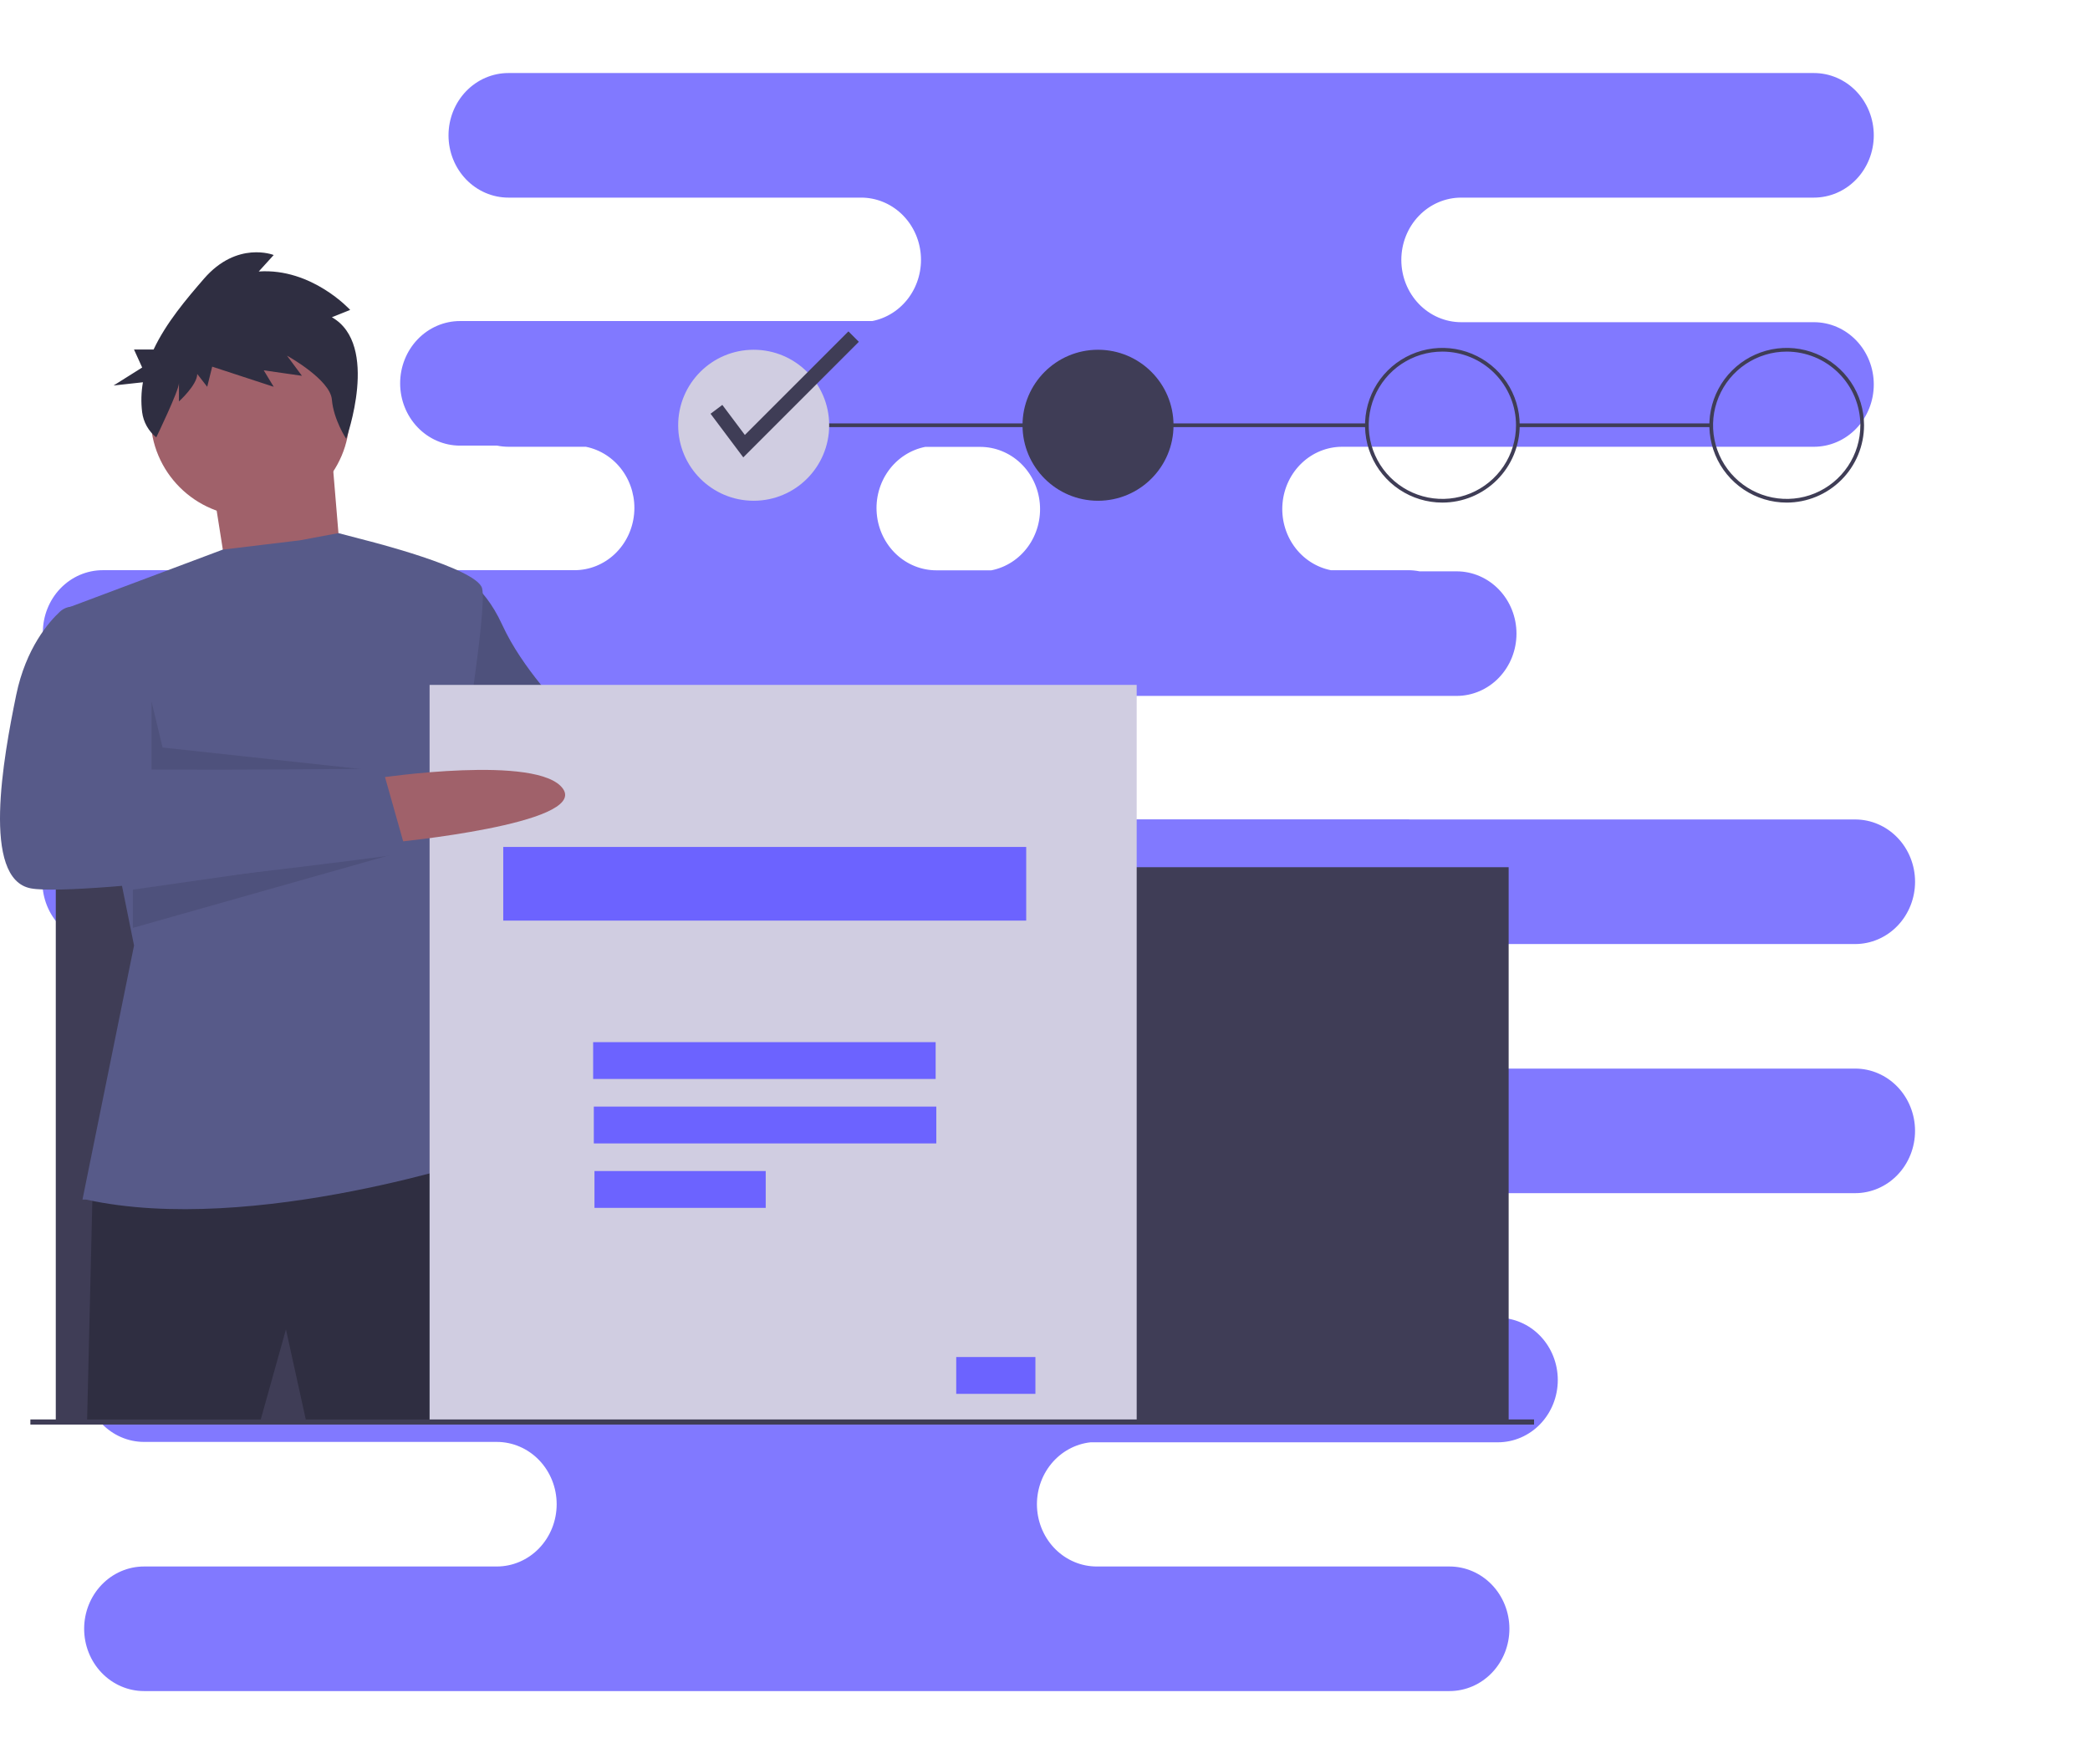 <svg width="1135" height="958" viewBox="0 0 1135 958" fill="none" xmlns="http://www.w3.org/2000/svg">
<path d="M1007.47 580.313H815.944C807.319 580.313 799.047 576.749 792.947 570.406C786.848 564.062 783.422 555.458 783.422 546.487C783.422 537.516 786.848 528.912 792.947 522.568C799.047 516.225 807.319 512.661 815.944 512.661H1007.48C1016.1 512.661 1024.37 509.097 1030.47 502.753C1036.57 496.41 1040 487.806 1040 478.835C1040 469.863 1036.57 461.259 1030.47 454.916C1024.37 448.572 1016.1 445.008 1007.48 445.008H765.758C765.417 445.008 765.105 444.944 764.764 444.944H573.22C565.124 444.95 557.317 441.814 551.326 436.149C545.336 430.484 541.594 422.698 540.831 414.315C540.069 405.932 542.342 397.554 547.206 390.822C552.069 384.09 559.173 379.488 567.126 377.915H791.021C799.647 377.915 807.919 374.352 814.019 368.008C820.118 361.664 823.544 353.06 823.544 344.089C823.544 335.118 820.118 326.514 814.019 320.17C807.919 313.827 799.647 310.263 791.021 310.263H770.919C768.901 309.86 766.85 309.654 764.795 309.648H722.74C714.795 308.062 707.704 303.452 702.852 296.719C698 289.986 695.735 281.614 696.501 273.238C697.266 264.861 701.006 257.082 706.991 251.42C712.976 245.759 720.775 242.621 728.865 242.619H985.06C993.686 242.619 1001.96 239.056 1008.06 232.712C1014.16 226.368 1017.58 217.765 1017.58 208.793C1017.58 199.822 1014.16 191.218 1008.06 184.875C1001.96 178.531 993.686 174.967 985.06 174.967H793.528C784.902 174.967 776.63 171.403 770.53 165.06C764.431 158.716 761.005 150.112 761.005 141.141C761.005 132.17 764.431 123.566 770.53 117.222C776.63 110.879 784.902 107.315 793.528 107.315H985.06C993.686 107.315 1001.96 103.751 1008.06 97.407C1014.16 91.064 1017.58 82.46 1017.58 73.489C1017.58 64.517 1014.16 55.913 1008.06 49.57C1001.96 43.226 993.686 39.662 985.06 39.662H276.094C267.468 39.662 259.196 43.226 253.096 49.57C246.997 55.913 243.571 64.517 243.571 73.489C243.571 82.46 246.997 91.064 253.096 97.407C259.196 103.751 267.468 107.315 276.094 107.315H467.626C475.723 107.309 483.53 110.445 489.52 116.11C495.51 121.774 499.253 129.56 500.015 137.944C500.777 146.327 498.504 154.704 493.641 161.436C488.777 168.169 481.674 172.771 473.72 174.343H249.825C241.199 174.343 232.927 177.907 226.828 184.251C220.728 190.594 217.302 199.198 217.302 208.169C217.302 217.141 220.728 225.745 226.828 232.088C232.927 238.432 241.199 241.996 249.825 241.996H269.969C271.988 242.399 274.038 242.605 276.094 242.611H318.125C326.071 244.197 333.162 248.806 338.014 255.539C342.866 262.272 345.13 270.645 344.365 279.021C343.6 287.398 339.859 295.177 333.875 300.838C327.89 306.5 320.091 309.638 312.001 309.639H55.806C47.177 309.639 38.902 313.204 32.801 319.55C26.699 325.896 23.272 334.503 23.272 343.477C23.272 352.451 26.699 361.058 32.801 367.404C38.902 373.75 47.177 377.315 55.806 377.315H247.338C255.964 377.315 264.236 380.879 270.335 387.222C276.435 393.566 279.861 402.17 279.861 411.141C279.861 420.112 276.435 428.716 270.335 435.06C264.236 441.404 255.964 444.967 247.338 444.967H55.806C51.512 444.926 47.253 445.77 43.275 447.45C39.296 449.13 35.677 451.613 32.627 454.756C29.577 457.9 27.156 461.64 25.503 465.762C23.851 469.884 23 474.306 23 478.772C23 483.238 23.851 487.659 25.503 491.781C27.156 495.903 29.577 499.644 32.627 502.787C35.677 505.93 39.296 508.413 43.275 510.094C47.253 511.774 51.512 512.617 55.806 512.576H297.514C297.854 512.576 298.167 512.64 298.508 512.64H490.04C498.372 512.636 506.388 515.96 512.432 521.925C518.477 527.89 522.089 536.041 522.522 544.695C522.956 553.35 520.178 561.847 514.762 568.433C509.347 575.019 501.707 579.191 493.419 580.088H272.27C263.644 580.088 255.372 583.651 249.273 589.995C243.173 596.339 239.747 604.943 239.747 613.914C239.747 622.885 243.173 631.489 249.273 637.832C255.372 644.176 263.644 647.74 272.27 647.74H295.12C296.255 647.87 297.397 647.934 298.539 647.933H337.864C346.145 648.844 353.775 653.024 359.18 659.612C364.585 666.201 367.354 674.695 366.915 683.343C366.477 691.992 362.865 700.136 356.824 706.097C350.783 712.058 342.773 715.381 334.446 715.381H78.251C69.625 715.381 61.353 718.944 55.254 725.288C49.154 731.632 45.728 740.235 45.728 749.207C45.728 758.178 49.154 766.782 55.254 773.125C61.353 779.469 69.625 783.033 78.251 783.033H269.783C278.409 783.033 286.681 786.597 292.78 792.94C298.88 799.284 302.306 807.888 302.306 816.859C302.306 825.83 298.88 834.434 292.78 840.778C286.681 847.121 278.409 850.685 269.783 850.685H78.22C69.594 850.685 61.322 854.249 55.222 860.593C49.123 866.936 45.697 875.54 45.697 884.511C45.697 893.483 49.123 902.087 55.222 908.43C61.322 914.774 69.594 918.338 78.22 918.338H787.178C795.803 918.338 804.076 914.774 810.175 908.43C816.274 902.087 819.701 893.483 819.701 884.511C819.701 875.54 816.274 866.936 810.175 860.593C804.076 854.249 795.803 850.685 787.178 850.685H595.645C587.313 850.689 579.297 847.365 573.253 841.401C567.209 835.436 563.597 827.285 563.163 818.63C562.73 809.976 565.507 801.479 570.923 794.893C576.339 788.307 583.979 784.135 592.266 783.238H813.455C822.081 783.238 830.353 779.674 836.452 773.33C842.552 766.987 845.978 758.383 845.978 749.412C845.978 740.44 842.552 731.837 836.452 725.493C830.353 719.149 822.081 715.586 813.455 715.586H790.602C789.467 715.456 788.326 715.391 787.184 715.392H747.852C739.571 714.482 731.942 710.301 726.537 703.713C721.132 697.125 718.363 688.631 718.801 679.982C719.24 671.333 722.852 663.189 728.893 657.229C734.934 651.268 742.943 647.945 751.27 647.945H1007.47C1016.09 647.945 1024.36 644.381 1030.46 638.037C1036.56 631.694 1039.99 623.09 1039.99 614.119C1039.99 605.147 1036.56 596.544 1030.46 590.2C1024.36 583.856 1016.09 580.293 1007.47 580.293V580.313ZM532.289 242.684C540.385 242.678 548.192 245.814 554.183 251.479C560.173 257.144 563.915 264.929 564.677 273.313C565.44 281.696 563.167 290.073 558.303 296.806C553.44 303.538 546.336 308.14 538.382 309.712H508.535C500.438 309.719 492.631 306.583 486.641 300.918C480.651 295.253 476.908 287.467 476.146 279.084C475.384 270.7 477.657 262.323 482.52 255.591C487.384 248.859 494.487 244.256 502.441 242.684H532.289ZM530.982 715.372C522.65 715.376 514.635 712.052 508.59 706.087C502.546 700.122 498.934 691.971 498.501 683.317C498.067 674.663 500.845 666.165 506.26 659.579C511.676 652.993 519.316 648.821 527.603 647.924H554.742C563.075 647.921 571.09 651.244 577.135 657.209C583.179 663.174 586.791 671.325 587.224 679.979C587.658 688.634 584.88 697.131 579.465 703.717C574.049 710.303 566.409 714.475 558.121 715.372H530.982Z" fill="#8179FF"/>
<g clip-path="url(#clip0)">
<path d="M378.793 403.434C378.793 403.434 461.793 407.434 466.793 436.434C471.793 465.434 369.793 439.434 369.793 439.434L378.793 403.434Z" fill="#A0616A"/>
<path d="M247.793 311.434C247.793 311.434 261.793 315.434 272.793 339.434C283.793 363.434 305.793 385.434 305.793 385.434L394.793 402.434L379.793 447.434L294.793 436.434L241.793 406.434L247.793 311.434Z" fill="#575A89"/>
<path opacity="0.1" d="M247.793 311.434C247.793 311.434 261.793 315.434 272.793 339.434C283.793 363.434 305.793 385.434 305.793 385.434L394.793 402.434L379.793 447.434L294.793 436.434L241.793 406.434L247.793 311.434Z" fill="black"/>
<path d="M929.293 229.934H824.293V231.934H929.293V229.934Z" fill="#3F3D56"/>
<path d="M742.293 229.934H409.293V231.934H742.293V229.934Z" fill="#3F3D56"/>
<path d="M819.293 470.934H30.293V771.934H819.293V470.934Z" fill="#3F3D56"/>
<path d="M115.793 265.434L124.793 322.434L186.793 325.434L179.793 241.434L115.793 265.434Z" fill="#A0616A"/>
<path d="M50.293 645.934L47.293 771.934H141.293L155.293 721.934L166.293 771.934H264.293C264.293 771.934 266.293 627.934 255.293 626.934C244.293 625.934 50.293 645.934 50.293 645.934Z" fill="#2F2E41"/>
<path d="M135.793 280.434C165.616 280.434 189.793 256.258 189.793 226.434C189.793 196.611 165.616 172.434 135.793 172.434C105.97 172.434 81.793 196.611 81.793 226.434C81.793 256.258 105.97 280.434 135.793 280.434Z" fill="#A0616A"/>
<path d="M44.793 651.434L72.793 513.434L35.793 330.434L121.007 298.458L162.793 293.434L183.8 289.513L198.793 293.434C198.793 293.434 258.793 308.434 261.793 319.434C264.793 330.434 249.793 420.434 249.793 420.434L235.793 494.434L266.793 627.434C266.793 627.434 137.793 671.434 46.793 651.434H44.793Z" fill="#575A89"/>
<path opacity="0.1" d="M82.293 380.934V417.934L200.285 418.095L88.293 405.934L82.293 380.934Z" fill="black"/>
<path opacity="0.1" d="M72.159 483.12L220.293 461.934L72.159 503.89V483.12Z" fill="black"/>
<path opacity="0.1" d="M307.293 385.934L291.412 443.159L318.293 387.822L307.293 385.934Z" fill="black"/>
<path d="M180.234 172.278L190.164 168.302C190.164 168.302 169.401 145.444 140.514 147.432L148.638 138.487C148.638 138.487 128.778 130.536 110.724 151.407C101.233 162.378 90.251 175.275 83.406 189.802H72.772L77.21 199.575L61.675 209.348L77.62 207.592C76.67 212.944 76.524 218.408 77.187 223.803C77.871 229.199 80.625 234.119 84.868 237.523V237.523C84.868 237.523 97.183 212.032 97.183 208.057V217.995C97.183 217.995 107.113 209.051 107.113 203.087L112.529 210.044L115.237 199.112L148.638 210.044L143.222 201.1L163.985 204.081L155.86 193.149C155.86 193.149 179.331 206.069 180.234 217.001C181.137 227.934 188.007 238.293 188.007 238.293C188.007 238.293 206.413 187.186 180.234 172.278Z" fill="#2F2E41"/>
<path d="M617.293 371.934H233.293V772.934H617.293V371.934Z" fill="#D0CDE1"/>
<path d="M557.293 459.934H273.293V499.934H557.293V459.934Z" fill="#6C63FF"/>
<path d="M508.111 565.934H322.116V585.934H508.111V565.934Z" fill="#6C63FF"/>
<path d="M508.47 600.934H322.475V620.934H508.47V600.934Z" fill="#6C63FF"/>
<path d="M415.832 635.934H322.834V655.934H415.832V635.934Z" fill="#6C63FF"/>
<path d="M562.293 736.934H519.293V756.934H562.293V736.934Z" fill="#6C63FF"/>
<path d="M205.793 422.434C205.793 422.434 292.793 409.434 305.793 428.434C318.793 447.434 213.793 457.434 213.793 457.434L205.793 422.434Z" fill="#A0616A"/>
<path d="M45.793 329.434H39.527C36.95 329.427 34.465 330.394 32.571 332.141C26.623 337.664 14.047 351.916 8.793 377.434C1.793 411.434 -10.207 477.434 16.793 482.434C43.793 487.434 220.793 463.434 220.793 463.434L207.793 417.434L79.793 418.434C79.793 418.434 81.793 396.434 77.793 382.434C73.793 368.434 45.793 329.434 45.793 329.434Z" fill="#575A89"/>
<path d="M409.293 271.934C431.937 271.934 450.293 253.578 450.293 230.934C450.293 208.291 431.937 189.934 409.293 189.934C386.649 189.934 368.293 208.291 368.293 230.934C368.293 253.578 386.649 271.934 409.293 271.934Z" fill="#D0CDE1"/>
<path d="M596.293 271.934C618.937 271.934 637.293 253.578 637.293 230.934C637.293 208.291 618.937 189.934 596.293 189.934C573.649 189.934 555.293 208.291 555.293 230.934C555.293 253.578 573.649 271.934 596.293 271.934Z" fill="#3F3D56"/>
<path d="M783.293 272.934C774.986 272.934 766.866 270.471 759.959 265.856C753.052 261.241 747.669 254.681 744.49 247.007C741.311 239.332 740.479 230.888 742.1 222.74C743.721 214.593 747.721 207.11 753.595 201.236C759.468 195.362 766.952 191.362 775.099 189.741C783.246 188.121 791.691 188.952 799.366 192.131C807.04 195.31 813.6 200.693 818.215 207.6C822.83 214.507 825.293 222.627 825.293 230.934C825.28 242.07 820.851 252.745 812.978 260.619C805.104 268.493 794.428 272.922 783.293 272.934V272.934ZM783.293 190.934C775.382 190.934 767.648 193.28 761.07 197.676C754.492 202.071 749.365 208.318 746.338 215.627C743.31 222.936 742.518 230.979 744.062 238.738C745.605 246.497 749.415 253.624 755.009 259.219C760.603 264.813 767.73 268.622 775.489 270.166C783.249 271.709 791.291 270.917 798.6 267.889C805.909 264.862 812.157 259.735 816.552 253.157C820.947 246.579 823.293 238.846 823.293 230.934C823.281 220.329 819.063 210.162 811.564 202.663C804.065 195.164 793.898 190.946 783.293 190.934Z" fill="#3F3D56"/>
<path d="M970.293 272.934C961.986 272.934 953.866 270.471 946.959 265.856C940.052 261.241 934.669 254.681 931.49 247.007C928.311 239.332 927.479 230.888 929.1 222.74C930.721 214.593 934.721 207.11 940.594 201.236C946.468 195.362 953.952 191.362 962.099 189.741C970.246 188.121 978.691 188.952 986.366 192.131C994.04 195.31 1000.6 200.693 1005.21 207.6C1009.83 214.507 1012.29 222.627 1012.29 230.934C1012.28 242.07 1007.85 252.745 999.978 260.619C992.104 268.493 981.428 272.922 970.293 272.934V272.934ZM970.293 190.934C962.382 190.934 954.648 193.28 948.07 197.676C941.492 202.071 936.365 208.318 933.338 215.627C930.31 222.936 929.518 230.979 931.062 238.738C932.605 246.497 936.415 253.624 942.009 259.219C947.603 264.813 954.73 268.622 962.489 270.166C970.249 271.709 978.291 270.917 985.6 267.889C992.909 264.862 999.156 259.735 1003.55 253.157C1007.95 246.579 1010.29 238.846 1010.29 230.934C1010.28 220.329 1006.06 210.162 998.564 202.663C991.065 195.164 980.898 190.946 970.293 190.934Z" fill="#3F3D56"/>
<path d="M403.641 248.377L385.873 224.688L392.273 219.887L404.506 236.197L460.745 179.959L466.401 185.615L403.641 248.377Z" fill="#3F3D56"/>
<path d="M833.09 770.831H16.496V773.613H833.09V770.831Z" fill="#3F3D56"/>
</g>
<defs>
<clipPath id="clip0">
<rect y="137" width="1012.29" height="636.613" fill="white"/>
</clipPath>
</defs>
</svg>
